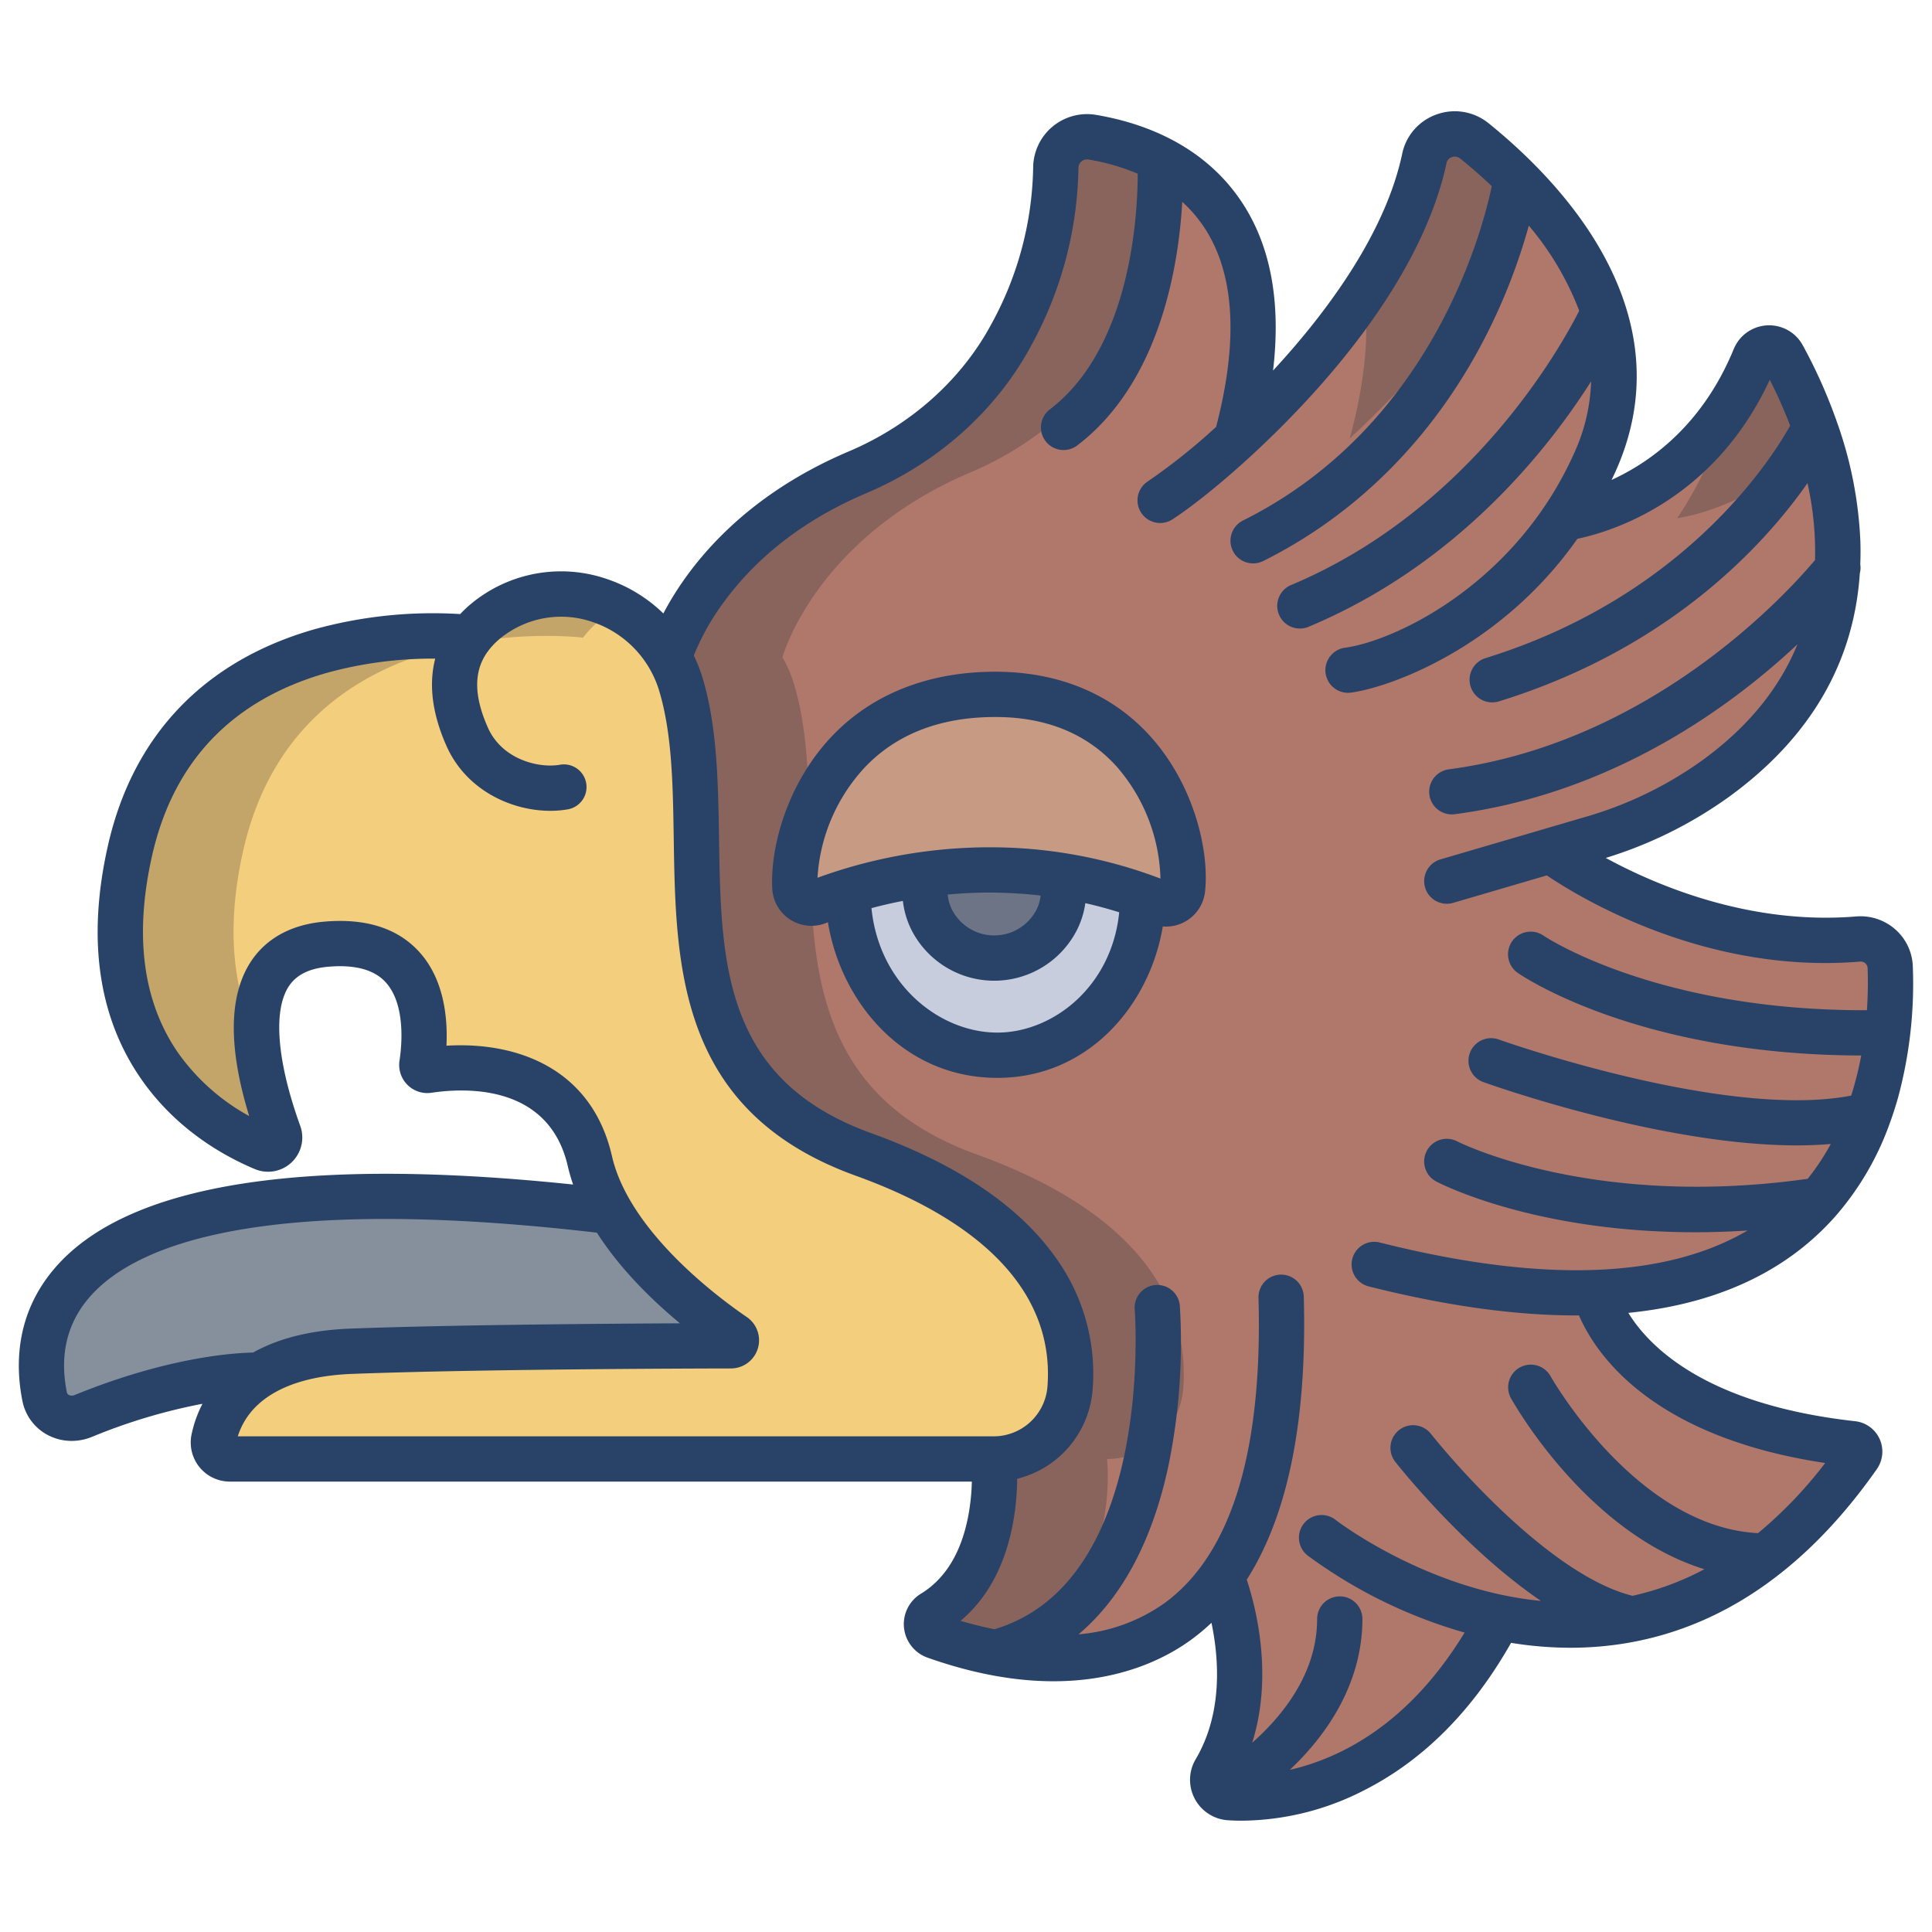 <svg id="Layer_1" height="512" viewBox="0 0 512 512" width="512" xmlns="http://www.w3.org/2000/svg" data-name="Layer 1"><path d="m194.52 353.97a1.461 1.461 0 0 1 -.83 2.67c-16.11.04-68.03.23-100.56 1.45-11.17.42-18.98 2.95-24.43 6.35 0 0-18.33-.73-46.61 10.8-4.41 1.79-9.33-.49-10.26-5.14-4.26-21.3 2.76-66.76 149.92-49.05 9 15.53 25.2 27.75 32.77 32.92z" fill="#86909d"/><path d="m124.52 168.99a25.633 25.633 0 0 1 5.75-5.59c16-11.53 37.73-5.45 47.09 10.79a33.688 33.688 0 0 1 3.08 7.15c12.15 40.4-13.52 102.25 48.38 124.59 48.66 17.56 56.14 44.22 54.75 62.04a20.242 20.242 0 0 1 -20.19 18.67h-202.47a4.374 4.374 0 0 1 -4.28-5.27 25.887 25.887 0 0 1 12.07-16.93c5.45-3.4 13.26-5.93 24.43-6.35 32.53-1.22 84.45-1.41 100.56-1.45a1.461 1.461 0 0 0 .83-2.67c-7.57-5.17-23.77-17.39-32.77-32.92a48.314 48.314 0 0 1 -5.42-13.33c-6.31-27.52-34.92-25.25-42.85-24.06a1.466 1.466 0 0 1 -1.67-1.68c1.19-7.68 3.32-34.25-25.33-31.76-27.63 2.39-17.44 36.67-12.55 50.2a3.07 3.07 0 0 1 -4.09 3.86c-14.53-6.11-47.3-26.06-35.39-78.85 14.87-65.87 90.07-56.44 90.07-56.44z" fill="#f3ce7d"/><path d="m323.74 417.81c-21.74 30.68-59.9 21.5-75.91 15.84a3.432 3.432 0 0 1 -.68-6.16c19.39-11.79 16.23-40.85 16.23-40.85a20.242 20.242 0 0 0 20.19-18.67c1.39-17.82-6.09-44.48-54.75-62.04-61.9-22.34-36.23-84.19-48.38-124.59a33.688 33.688 0 0 0 -3.08-7.15s8.58-31.5 49.9-49.03c17.33-7.35 31.97-20.01 40.82-36.57a95.634 95.634 0 0 0 11.72-44.12 8.269 8.269 0 0 1 9.64-8.11c18.63 3.11 55.29 17.14 38.25 79.83 19.2-17.67 43.78-45.86 49.78-74.21a8.254 8.254 0 0 1 13.27-4.63 143.357 143.357 0 0 1 11.09 9.94c9.19 9.16 18.65 21.3 23.16 35.46a53.942 53.942 0 0 1 -2.17 39.42 99.792 99.792 0 0 1 -8.34 15.15s34.74-4.12 50.53-42.51a4.145 4.145 0 0 1 7.47-.46 129.3 129.3 0 0 1 8.49 18.9c3.8 10.69 6.75 23.71 5.98 37.36-1.07 18.91-9.27 38.99-32.25 55.7a106.967 106.967 0 0 1 -32.95 15.96l-10.76 3.16s36.21 27.17 81.46 23.42a7.818 7.818 0 0 1 8.47 7.48 115.077 115.077 0 0 1 -.67 17.31 95.785 95.785 0 0 1 -5 21.79 70.869 70.869 0 0 1 -13.04 22.58h-.01c-11.58 13.3-30.09 23.46-59.49 24.5v.09s6.78 33.17 68.27 40.01a2.1 2.1 0 0 1 1.49 3.29 123.029 123.029 0 0 1 -24.48 26.46 83.516 83.516 0 0 1 -35.35 16.69 87.931 87.931 0 0 1 -35.37-.38c-22.65 43.31-56.38 48.72-71.48 47.73a4.745 4.745 0 0 1 -3.74-7.16c13.49-22.85 1.69-51.43 1.69-51.43z" fill="#af786b"/><path d="m281.54 232.08a123.892 123.892 0 0 0 -36.02-.41 128.053 128.053 0 0 0 -20.79 4.55c-3.24 1-5.96 1.99-8.09 2.83a4.383 4.383 0 0 1 -5.99-3.86c-.75-14.83 10.15-51.18 53.12-51.18 40.85 0 51.19 37.12 49.62 51.65a4.379 4.379 0 0 1 -5.96 3.58q-2.31-.93-4.61-1.74a119.89 119.89 0 0 0 -21.28-5.42z" fill="#c79a83"/><path d="m281.54 232.08-36.02-.41a128.053 128.053 0 0 0 -20.79 4.55c0 21.13 15.37 43.43 39.58 43.43 22.95 0 38.51-21.02 38.51-42.15a119.89 119.89 0 0 0 -21.28-5.42z" fill="#c7cddd"/><path d="m281.65 232.8a18.246 18.246 0 0 1 -1.57 10.9 18.6 18.6 0 0 1 -33.19 0 18.231 18.231 0 0 1 -1.54-10.97l.17-1.06a123.892 123.892 0 0 1 36.02.41z" fill="#6d7486"/><path d="m73.93 300.42c-2.129-5.891-5.261-15.716-5.84-25.13-5.865-11.93-8.548-28.1-3.64-49.86 14.87-65.87 90.07-56.44 90.07-56.44a25.633 25.633 0 0 1 5.75-5.59 32.159 32.159 0 0 1 3.51-2.192 31.725 31.725 0 0 0 -33.51 2.192 25.633 25.633 0 0 0 -5.75 5.59s-75.2-9.43-90.07 56.44c-11.91 52.79 20.86 72.74 35.39 78.85a3.07 3.07 0 0 0 4.09-3.86z" fill="#c4a569"/><g fill="#89645d"><path d="m452.82 122.17a99.792 99.792 0 0 1 -8.34 15.15s20.725-2.475 37.436-21.287c-.309-.942-.623-1.874-.946-2.783a129.3 129.3 0 0 0 -8.49-18.9 4.145 4.145 0 0 0 -7.47.46 76.636 76.636 0 0 1 -8.318 15.21 57.7 57.7 0 0 1 -3.872 12.15z"/><path d="m357.69 116.19c17.241-15.867 38.811-40.218 47.379-65.549q-1.617-1.734-3.239-3.351a143.357 143.357 0 0 0 -11.09-9.94 8.254 8.254 0 0 0 -13.27 4.63c-2.562 12.107-8.519 24.182-15.992 35.424 1.39 10.232.515 22.956-3.788 38.786z"/><path d="m277.83 433.65a3.432 3.432 0 0 1 -.68-6.16c19.39-11.79 16.23-40.85 16.23-40.85a20.242 20.242 0 0 0 20.19-18.67c1.39-17.82-6.09-44.48-54.75-62.04-61.9-22.34-36.23-84.19-48.38-124.59a33.688 33.688 0 0 0 -3.08-7.15s8.58-31.5 49.9-49.03c17.33-7.35 31.97-20.01 40.82-36.57a95.634 95.634 0 0 0 11.72-44.12 8.517 8.517 0 0 1 .06-.924 59.975 59.975 0 0 0 -20.42-7.186 8.269 8.269 0 0 0 -9.64 8.11 95.634 95.634 0 0 1 -11.72 44.12c-8.85 16.56-23.49 29.22-40.82 36.57-41.32 17.53-49.9 49.03-49.9 49.03a33.688 33.688 0 0 1 3.08 7.15c12.15 40.4-13.52 102.25 48.38 124.59 48.66 17.56 56.14 44.22 54.75 62.04a20.242 20.242 0 0 1 -20.19 18.67s3.16 29.06-16.23 40.85a3.432 3.432 0 0 0 .68 6.16c9.886 3.5 28.219 8.328 45.915 4.293a107.665 107.665 0 0 1 -15.915-4.293z"/></g><path d="m15.6 334.855c-11.514 12.445-11.607 26.674-9.657 36.421a13.035 13.035 0 0 0 6.618 8.967 13.544 13.544 0 0 0 6.431 1.611 14.213 14.213 0 0 0 5.364-1.061 150.281 150.281 0 0 1 29.3-8.775 31.977 31.977 0 0 0 -2.89 8.119 10.368 10.368 0 0 0 10.148 12.5h196.634a56.352 56.352 0 0 1 -.91 8.9c-1.84 9.851-6.082 16.857-12.608 20.824a9.429 9.429 0 0 0 1.8 16.941c12.824 4.531 23.911 6.248 33.35 6.248 17.86 0 29.818-6.145 36.46-10.982a54.572 54.572 0 0 0 5.412-4.512c1.969 9.4 3.082 23.841-4.173 36.134a10.732 10.732 0 0 0 2.6 13.919c.071.058.145.109.219.163a10.644 10.644 0 0 0 5.692 2.111c1.068.07 2.307.118 3.7.118a71.993 71.993 0 0 0 32.308-8c15.717-7.936 28.836-21.091 39.048-39.13a98.36 98.36 0 0 0 15.732 1.3 90.01 90.01 0 0 0 13.114-.951c1.463-.216 2.914-.474 4.355-.761l.057-.011c24.466-4.9 45.869-20.224 63.672-45.61a8.1 8.1 0 0 0 -5.738-12.7c-39.631-4.408-54.645-19.786-60.109-28.716 18.8-1.881 34.351-7.747 46.514-17.591a69.533 69.533 0 0 0 8.619-8.312l.024-.028a76.446 76.446 0 0 0 14.159-24.415c.032-.083.065-.166.094-.25q1.143-3.177 2.087-6.528a115.771 115.771 0 0 0 3.887-34.694 13.649 13.649 0 0 0 -4.626-9.793 13.921 13.921 0 0 0 -10.345-3.444c-28.114 2.333-52.85-8.138-66.4-15.507a112.29 112.29 0 0 0 32.679-16.205c21.445-15.587 33.066-35.472 34.648-59.195a6 6 0 0 0 .125-2.392c.075-1.986.09-4 .027-6.032a107.172 107.172 0 0 0 -6.29-31.908 5.864 5.864 0 0 0 -.257-.727 136.529 136.529 0 0 0 -8.746-19.44 10.141 10.141 0 0 0 -18.274 1.059c-8.3 20.168-22.1 29.968-32.371 34.668.408-.86.821-1.714 1.213-2.6 8.186-18.479 7.148-37.487-3.087-56.495-8.369-15.543-21.316-27.84-30.7-35.419a14.217 14.217 0 0 0 -13.79-2.349 14.068 14.068 0 0 0 -9.119 10.414c-4.321 20.426-19.116 41.136-34.23 57.462 2.108-17.769-.508-32.515-7.854-43.981-10.224-15.96-26.9-21.742-39.089-23.782a14.276 14.276 0 0 0 -16.627 13.969 89.2 89.2 0 0 1 -11.008 41.351c-7.939 14.856-21.389 26.888-37.872 33.88-29.194 12.384-43.046 31.36-49.123 42.935a39.527 39.527 0 0 0 -14.797-9.073 37.349 37.349 0 0 0 -34.237 5.025 33.348 33.348 0 0 0 -4.812 4.212 117.862 117.862 0 0 0 -38.529 4c-29.274 8.326-48.229 28.163-54.822 57.368-5.536 24.532-2.613 45.278 8.689 61.662 9.1 13.2 21.463 20.36 30.227 24.044a9.07 9.07 0 0 0 12.056-11.43c-6.124-16.949-7.257-30.394-3.108-36.886 2-3.126 5.444-4.861 10.533-5.3 6.978-.607 12.065.746 15.119 4.016 5.575 5.969 4.287 17.462 3.759 20.844a7.466 7.466 0 0 0 8.486 8.538c9.2-1.378 31.14-2.232 36.117 19.471a47.106 47.106 0 0 0 1.4 4.848c-70.731-7.391-116.566-.363-136.278 20.943zm176.417-175.555c9.038-12.24 21.684-21.866 37.586-28.612 19-8.059 34.543-22.006 43.769-39.271a101.059 101.059 0 0 0 12.428-46.885 2.3 2.3 0 0 1 .828-1.769 2.223 2.223 0 0 1 1.821-.49 57.626 57.626 0 0 1 13.06 3.758c-.018 11.126-1.851 46.078-23.273 62.451a6 6 0 1 0 7.287 9.534c21.957-16.782 26.828-47.679 27.786-64.521a35.883 35.883 0 0 1 6.105 7.2c7.814 12.2 8.766 29.836 2.874 52.42a159.419 159.419 0 0 1 -18.128 14.47 6 6 0 0 0 6.551 10.054c8.575-5.587 24.194-18.743 38.225-34.424 23.506-26.272 31.685-47.124 34.407-59.99a2.107 2.107 0 0 1 1.4-1.583 2.282 2.282 0 0 1 2.232.378c2.631 2.124 5.475 4.573 8.364 7.311-2.678 12.713-16.313 63.868-65.927 88.606a6 6 0 1 0 5.354 10.74c25.838-12.883 46.65-34.328 60.187-62.017a156.349 156.349 0 0 0 10.2-26.86 77.536 77.536 0 0 1 13.352 22.557c-5 9.871-28.976 52.807-76.312 72.662a6 6 0 1 0 4.641 11.066c39.122-16.409 63.082-46.511 74.831-65.03a49.084 49.084 0 0 1 -4.337 18.682c-15.558 35.119-47.737 50.143-60.883 51.917a6 6 0 1 0 1.6 11.893c10.264-1.385 39.612-11.8 59.976-40.757 8.89-1.856 36.124-10.026 50.983-42.153a125.119 125.119 0 0 1 5.41 12.166c-5.084 9.1-28.154 45.337-80.734 61.605a6 6 0 1 0 3.547 11.464c45.553-14.094 70.545-41.781 81.773-57.832a82.7 82.7 0 0 1 2 20.374c-7.126 8.507-43.1 48.345-97.029 55.461a6 6 0 0 0 .777 11.949 5.912 5.912 0 0 0 .793-.053c42.062-5.55 73.4-28.7 90.8-45.022-4.4 10.779-12.256 21.325-25.161 30.706a100.937 100.937 0 0 1 -31.11 15.061l-38.335 11.232a6 6 0 1 0 3.374 11.516l24.81-7.27c9.218 6.212 42.389 26.209 83.028 22.838a1.86 1.86 0 0 1 1.389.461 1.737 1.737 0 0 1 .6 1.255 108.155 108.155 0 0 1 -.183 11.169c-55.921.2-85.393-19.549-85.693-19.755a6 6 0 0 0 -6.831 9.866c1.328.922 32.057 21.767 91.017 21.889a89.062 89.062 0 0 1 -2.656 10.625c-33.315 6.479-92.783-14.639-93.4-14.862a6 6 0 0 0 -4.056 11.294c2.271.817 47.165 16.764 83.054 16.764 3.076 0 6.08-.125 8.992-.379a61.885 61.885 0 0 1 -6.126 9.237c-57.3 8.088-92.5-9.727-92.852-9.911a6 6 0 0 0 -5.57 10.629c1.28.672 26.189 13.445 68.6 13.445 4.435 0 9.073-.151 13.884-.458-21.93 12.859-54.612 13.95-97.366 3.2a6 6 0 1 0 -2.926 11.636q30.463 7.663 54.876 7.663c.252 0 .5-.011.747-.012 4.253 9.9 18.823 32.16 65.249 39.123a113.738 113.738 0 0 1 -17.796 18.589c-32.263-1.656-54.715-41.1-55.018-41.639a6 6 0 0 0 -10.487 5.831c.932 1.678 20.21 35.749 51.286 45.362a74.493 74.493 0 0 1 -19.032 7.047c-9.591-2.332-21.6-10.165-34.847-22.768a215.452 215.452 0 0 1 -18.6-20.147 6 6 0 0 0 -9.434 7.417c.98 1.246 18.239 23 38.6 36.858-30.325-2.919-54.145-21.258-54.43-21.482a6 6 0 0 0 -7.415 9.435 130.193 130.193 0 0 0 41.609 20.433c-14.883 24.454-33.034 33.338-46.319 36.381q.785-.741 1.572-1.525c11.559-11.526 17.668-24.82 17.668-38.446a6 6 0 0 0 -12 0c0 14.444-9.229 25.729-17.213 32.793 5.668-17.924.925-36.1-1.438-43.219 10.943-17.166 16.02-42.272 15.112-75.006a6 6 0 1 0 -12 .333c1.133 40.813-7.26 68.036-24.946 80.915a45.844 45.844 0 0 1 -22.747 8.241c11.457-9.668 19.549-24.714 23.8-44.553a161.928 161.928 0 0 0 3.043-42.606 6 6 0 0 0 -11.958.99c.06.727 5.448 72.085-37.161 84.821-3.333-.665-6.376-1.454-8.984-2.231 12.939-10.834 14.916-28.48 15-37.642a26.4 26.4 0 0 0 19.981-23.447 52.471 52.471 0 0 0 -9.677-35.034c-9.62-13.714-26.113-24.858-49.02-33.126-39.311-14.187-39.794-45.305-40.3-78.251-.224-14.465-.456-29.422-4.363-42.421a39.628 39.628 0 0 0 -2.317-5.891 63.819 63.819 0 0 1 8.152-14.423zm-73.7 117.824c.356-7.287-.59-17.777-7.433-25.1-5.7-6.1-14.088-8.722-24.927-7.781-11.119.966-16.8 6.4-19.606 10.8-5.753 9-5.852 22.68-.312 40.723a56.083 56.083 0 0 1 -18.874-16.8c-9.321-13.513-11.63-31.077-6.861-52.206 5.617-24.89 21.11-41.164 46.048-48.37a105.326 105.326 0 0 1 28.987-3.845c-1.56 6.043-1.219 13.683 2.993 23.158 6 13.5 21.036 18.719 32.137 16.781a6 6 0 0 0 -2.065-11.822c-5.679.992-15.36-1.4-19.107-9.834-3.71-8.346-3.8-14.845-.166-20a5.673 5.673 0 0 0 .411-.557 20.161 20.161 0 0 1 4.228-4 25.481 25.481 0 0 1 23.365-3.4 27.65 27.65 0 0 1 17.556 18.2c3.427 11.4 3.636 24.881 3.857 39.153.526 33.913 1.122 72.351 48.23 89.352 35.1 12.669 52.672 32.013 50.807 55.941a14.314 14.314 0 0 1 -14.211 13.128h-200.357c3.171-10.082 13.841-15.935 30.333-16.551 32.564-1.218 85.045-1.412 100.354-1.442a7.464 7.464 0 0 0 4.192-13.633c-7.214-4.917-31.108-22.523-35.72-42.631-5.343-23.311-25.212-30.378-43.855-29.267zm39.862 49.55c6.2 9.682 14.681 17.938 22.019 24.019-22.431.106-61.186.428-87.3 1.4-10.351.387-19 2.52-25.841 6.35-5.55.109-22.91 1.322-47.233 11.237a1.9 1.9 0 0 1 -1.585-.007 1 1 0 0 1 -.532-.751c-2.039-10.193.214-18.912 6.7-25.918 12.193-13.175 45.323-26.61 133.776-16.333z" fill="#284268"/><path d="m209.4 243.7a10.4 10.4 0 0 0 9.439.927c.181-.071.381-.147.57-.22 3.452 21.115 19.961 41.239 44.9 41.239 24.337 0 40.456-19.581 43.841-40.137.3.027.6.043.9.043a10.4 10.4 0 0 0 10.3-9.248c1.167-10.75-2.851-28.2-14.432-41.1-10.091-11.246-24.319-17.19-41.146-17.19-17.695 0-32.666 5.907-43.294 17.085-11.717 12.322-16.391 29.169-15.825 40.4a10.4 10.4 0 0 0 4.747 8.201zm54.9 29.946c-15.086 0-31.286-12.49-33.354-32.98 2.551-.682 5.33-1.337 8.33-1.917a22.8 22.8 0 0 0 2.253 7.649 24.594 24.594 0 0 0 43.9 0 22.81 22.81 0 0 0 2.192-7.054q4.425 1 8.979 2.419c-1.983 19.811-17.678 31.885-32.293 31.885zm-13.135-36.586a117.842 117.842 0 0 1 24.621.274 10.945 10.945 0 0 1 -1.066 3.666 12.593 12.593 0 0 1 -22.468 0 10.951 10.951 0 0 1 -1.087-3.94zm-21.989-33.694c8.426-8.862 20.066-13.354 34.6-13.354 13.514 0 24.353 4.442 32.214 13.2a47.079 47.079 0 0 1 11.548 29.622 126.75 126.75 0 0 0 -45.248-8.294 133.511 133.511 0 0 0 -45.649 8.081 47.176 47.176 0 0 1 12.535-29.255z" fill="#284268"/></svg>